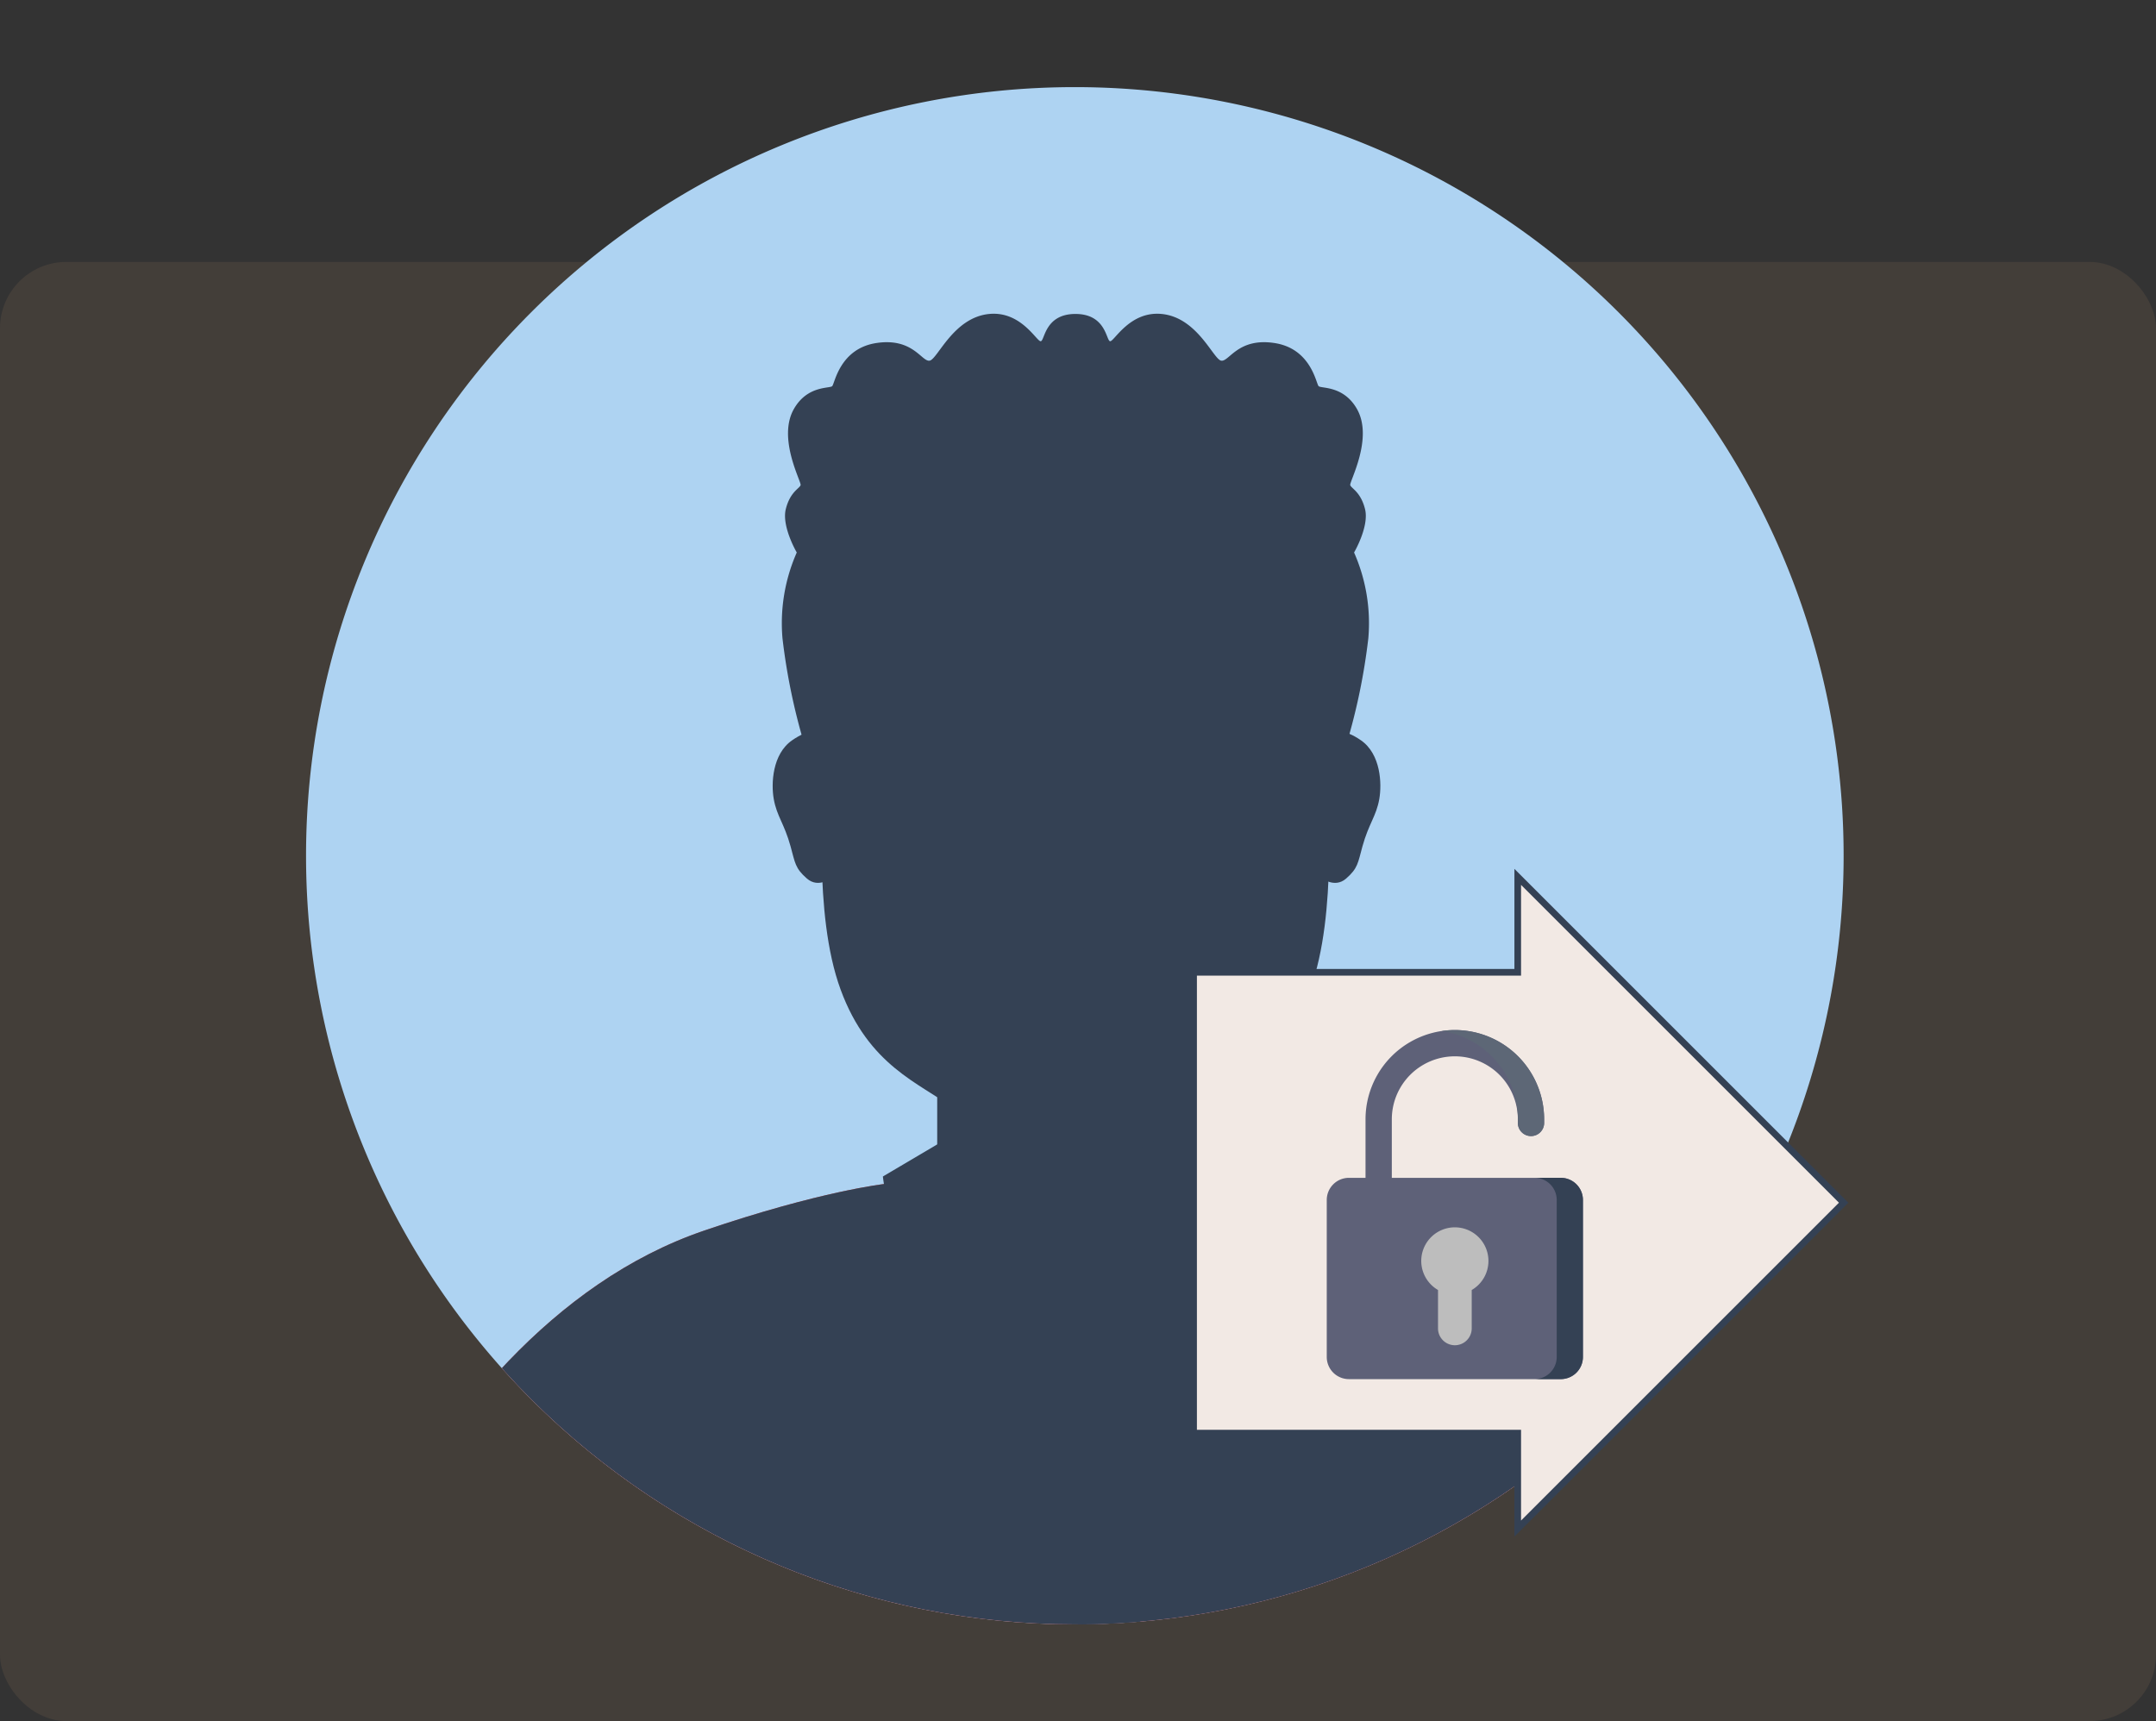<svg xmlns="http://www.w3.org/2000/svg" xmlns:xlink="http://www.w3.org/1999/xlink" width="325" height="259.492" viewBox="0 0 325 259.492">
  <rect x="0" y="0" width="325" height="259.492" fill="#333333" stroke="none"/>
  <defs>
    <clipPath id="clip-path">
      <path id="Trazado_102732" data-name="Trazado 102732" d="M316.381,5412.089A115.889,115.889,0,1,1,200.49,5296.2,115.889,115.889,0,0,1,316.381,5412.089Z" fill="#aed3f2"/>
    </clipPath>
  </defs>
  <g id="Grupo_66532" data-name="Grupo 66532" transform="translate(-865 -18087.963)">
    <g id="Image_Place_Holder" data-name="Image Place Holder" transform="translate(865 18127.455)" opacity="0.1">
      <rect id="Image_Place_Holder-2" data-name="Image Place Holder" width="325" height="220" rx="10" fill="#d9a171"/>
    </g>
    <g id="Grupo_58877" data-name="Grupo 58877" transform="translate(826.531 12804.898)">
      <g id="Grupo_58876" data-name="Grupo 58876">
        <g id="Grupo_58873" data-name="Grupo 58873">
          <g id="Grupo_58872" data-name="Grupo 58872">
            <path id="Trazado_102699" data-name="Trazado 102699" d="M316.381,5412.089A115.889,115.889,0,1,1,200.49,5296.2,115.889,115.889,0,0,1,316.381,5412.089Z" fill="#aed3f2"/>
            <g id="Grupo_58871" data-name="Grupo 58871" clip-path="url(#clip-path)">
              <g id="Grupo_58870" data-name="Grupo 58870">
                <rect id="Rectángulo_5463" data-name="Rectángulo 5463" width="41.556" height="40.787" transform="translate(179.746 5441.693)" fill="#344154"/>
                <g id="Grupo_58860" data-name="Grupo 58860">
                  <path id="Trazado_102700" data-name="Trazado 102700" d="M238.737,5397.755c.311-5.385,5.3-18.324-2.77-34.465-9.077-18.159-30.81-18.159-35.39-18.159s-26.313,0-35.394,18.159c-8.068,16.141-3.076,29.08-2.765,34.465s-1.465,22.969,2.765,34.508,11.963,14.111,16.882,17.808,8.626,8.158,18.512,8.158,14.239-4.859,19.163-8.55,12-5.876,16.227-17.416S238.432,5403.143,238.737,5397.755Z" fill="#344154"/>
                  <path id="Trazado_102701" data-name="Trazado 102701" d="M242.584,5366.366s2.309-3.922,1.654-6.54-2.076-3.114-2.231-3.617,3.541-7.075,1-11.5c-2.032-3.547-5.385-3.039-5.768-3.425s-1.116-5.655-6.656-6.5-6.845,2.884-8.038,2.657-3.58-6.543-9-7.042c-4.783-.442-7.117,4.154-7.729,4.116s-.576-4.114-5.234-4.114-4.618,4.077-5.235,4.114-2.944-4.558-7.732-4.116c-5.419.5-7.806,6.811-9,7.042s-2.5-3.5-8.039-2.657-6.272,6.117-6.66,6.5-3.731-.122-5.763,3.425c-2.542,4.424,1.149,11,1,11.5s-1.582,1-2.232,3.617,1.654,6.54,1.654,6.54a26.4,26.4,0,0,0-2.154,12.925,93.463,93.463,0,0,0,3.3,16l3.542,4.846s7.232-33.929,11.463-33.929,25.852-.538,25.852-.538,21.618.538,25.853.538,11.463,33.929,11.463,33.929l3.541-4.846a93.356,93.356,0,0,0,3.3-16A26.387,26.387,0,0,0,242.584,5366.366Z" fill="#344154"/>
                  <g id="Grupo_58855" data-name="Grupo 58855">
                    <path id="Trazado_102702" data-name="Trazado 102702" d="M163.223,5394.411c-1.015-1.528-2.9-1.426-5.346.269-3,2.079-3.178,6.549-2.771,8.848.462,2.616,1.578,3.673,2.538,7.154.684,2.481.674,3.289,2.464,4.846s3.8-.172,3.8-.172S164.236,5395.939,163.223,5394.411Z" fill="#344154"/>
                  </g>
                  <path id="Trazado_102703" data-name="Trazado 102703" d="M188.7,5395.149a29.037,29.037,0,0,0-8.261.627,44.33,44.33,0,0,0-8.228,2.251c-1.033.333-2.14-4.98-1.4-5.459s2.9-1.648,8.412-2.693a35.686,35.686,0,0,1,9.149-.776C189.177,5389.135,189.769,5395.187,188.7,5395.149Z" fill="#344154"/>
                  <path id="Trazado_102704" data-name="Trazado 102704" d="M212,5395.149a29.073,29.073,0,0,1,8.267.627,44.444,44.444,0,0,1,8.227,2.251c1.034.333,2.14-4.98,1.4-5.459s-2.892-1.648-8.412-2.693a35.675,35.675,0,0,0-9.15-.776C211.517,5389.135,210.93,5395.187,212,5395.149Z" fill="#344154"/>
                  <g id="Grupo_58858" data-name="Grupo 58858">
                    <g id="Grupo_58856" data-name="Grupo 58856">
                      <path id="Trazado_102705" data-name="Trazado 102705" d="M200.151,5422.684a.46.46,0,0,1-.447-.352,53.368,53.368,0,0,1-1.043-20.506.462.462,0,0,1,.907.172,52.423,52.423,0,0,0,1.033,20.114.465.465,0,0,1-.339.559A.514.514,0,0,1,200.151,5422.684Z" fill="#344154"/>
                    </g>
                    <g id="Grupo_58857" data-name="Grupo 58857">
                      <path id="Trazado_102706" data-name="Trazado 102706" d="M200.471,5426.319c-1.873,0-3.11-1.141-4.308-2.247a11.386,11.386,0,0,0-1.713-1.4.458.458,0,0,1-.15-.635.462.462,0,0,1,.635-.151,12.366,12.366,0,0,1,1.858,1.51c1.14,1.057,2.236,2.059,3.8,2,1.872-.06,2.387-1.411,2.881-2.718.321-.84.621-1.636,1.349-1.824a.462.462,0,0,1,.233.894c-.267.068-.495.672-.718,1.259-.491,1.286-1.232,3.231-3.712,3.313Z" fill="#344154"/>
                    </g>
                  </g>
                  <path id="Trazado_102707" data-name="Trazado 102707" d="M185.533,5408.358c0,2.443-1.552,4.422-3.464,4.422s-3.463-1.979-3.463-4.422,1.548-4.417,3.463-4.417S185.533,5405.918,185.533,5408.358Z" fill="#344154"/>
                  <path id="Trazado_102708" data-name="Trazado 102708" d="M215.34,5408.358c0,2.443,1.552,4.422,3.463,4.422s3.464-1.979,3.464-4.422-1.552-4.417-3.464-4.417S215.34,5405.918,215.34,5408.358Z" fill="#344154"/>
                  <path id="Trazado_102709" data-name="Trazado 102709" d="M212.424,5434.455c-1.261-1.29-3.347.75-11.847.75s-10.828-1.953-11.807-.75,2.784,9.259,11.807,9.259S213.681,5435.75,212.424,5434.455Z" fill="#344154"/>
                  <g id="Grupo_58859" data-name="Grupo 58859">
                    <path id="Trazado_102710" data-name="Trazado 102710" d="M238.267,5394.411c.975-1.528,2.9-1.426,5.351.269,3,2.079,3.172,6.549,2.77,8.848-.461,2.616-1.577,3.673-2.543,7.154-.683,2.481-.674,3.289-2.459,4.846s-3.813-.172-3.813-.172S237.3,5395.939,238.267,5394.411Z" fill="#344154"/>
                  </g>
                </g>
                <path id="Trazado_102711" data-name="Trazado 102711" d="M124.272,5584.608c.189.066.373.124.558.192,8.572,3.132,16.974,6.736,25.324,10.421,16.236,1.717,32.551,2.957,48.807,3.762q5.574.278,11.159.463c20.768-.16,41.546-.929,62.207-3q2.67-.462,5.332-.965c-1.058-12.037-1.689-20.317-1.635-22.368l45.009-21.126s-23.688-74.212-64.652-83.391c-18.08-4.051-27.269-7.036-27.269-7.036l-19.448,11.563-7.243,9.355-1.96-4.953L171.9,5461.562s-9.732,1.054-27.265,7.036c-45.907,15.668-64.676,83.391-64.676,83.391l45.034,21.141C125.024,5574.481,124.762,5578.547,124.272,5584.608Z" fill="#db6060"/>
                <path id="Trazado_102712" data-name="Trazado 102712" d="M124.272,5584.608c.189.066.373.124.558.192,8.572,3.132,16.974,6.736,25.324,10.421,16.236,1.717,32.551,2.957,48.807,3.762q5.574.278,11.159.463c20.768-.16,41.546-.929,62.207-3q2.67-.462,5.332-.965c-1.058-12.037-1.689-20.317-1.635-22.368l45.009-21.126s-23.688-74.212-64.652-83.391c-18.08-4.051-27.269-7.036-27.269-7.036l-19.448,11.563-7.243,9.355-1.96-4.953L171.9,5461.562s-9.732,1.054-27.265,7.036c-45.907,15.668-64.676,83.391-64.676,83.391l45.034,21.141C125.024,5574.481,124.762,5578.547,124.272,5584.608Z" fill="#344154"/>
                <g id="Grupo_58861" data-name="Grupo 58861">
                  <path id="Trazado_102713" data-name="Trazado 102713" d="M142.673,5562c-1.262,1.863.752,25.8,2.711,27.311a5.32,5.32,0,0,0,2.043.461c7.369.8,31.359-.124,33.115-1.967,2.013-2.113,1.911-27.361-.753-27.614S143.929,5560.137,142.673,5562Z" fill="#e07d7d"/>
                  <path id="Trazado_102714" data-name="Trazado 102714" d="M142.673,5562a20.931,20.931,0,0,0,8.354,8.441,22.875,22.875,0,0,0,11.332,2.572,18.418,18.418,0,0,0,10.939-3.352,21.331,21.331,0,0,0,7.044-9.557,17.71,17.71,0,0,1-5.87,11.026,16.967,16.967,0,0,1-5.66,3.246,21.4,21.4,0,0,1-6.419,1.048,25.6,25.6,0,0,1-6.413-.754,19.95,19.95,0,0,1-5.923-2.62A17.506,17.506,0,0,1,142.673,5562Z" fill="#db6060"/>
                </g>
                <g id="Grupo_58862" data-name="Grupo 58862">
                  <path id="Trazado_102715" data-name="Trazado 102715" d="M263.168,5562.8c1.261,1.86-.752,25.8-2.717,27.31s-33.143.6-35.152-1.508-1.911-27.361.752-27.611S261.911,5560.942,263.168,5562.8Z" fill="#e07d7d"/>
                  <path id="Trazado_102716" data-name="Trazado 102716" d="M263.168,5562.8a20.95,20.95,0,0,1-8.354,8.441,22.911,22.911,0,0,1-11.332,2.571,18.4,18.4,0,0,1-10.94-3.354,21.34,21.34,0,0,1-7.044-9.555,17.721,17.721,0,0,0,5.865,11.027,17.047,17.047,0,0,0,5.667,3.246,21.335,21.335,0,0,0,6.418,1.048,25.452,25.452,0,0,0,6.408-.757,19.8,19.8,0,0,0,5.924-2.618A17.518,17.518,0,0,0,263.168,5562.8Z" fill="#db6060"/>
                </g>
                <path id="Trazado_102717" data-name="Trazado 102717" d="M210.12,5599.446l.17,0c.034-61.941.116-117.849.291-119.6a27.931,27.931,0,0,1,1.314-6.165l-2.013-4.849-3.852-.956a26.543,26.543,0,0,0-3.9,9.906c-.441,2.276-.611,58.618-.664,121.317Q205.793,5599.3,210.12,5599.446Z" fill="#344154"/>
                <path id="Trazado_102718" data-name="Trazado 102718" d="M179.785,5455.589a32.161,32.161,0,0,0,6.214,6.545,41,41,0,0,0,9.178,5.739,22.606,22.606,0,0,0-5.734,5.87,60.19,60.19,0,0,0-4.39,7.218,35.7,35.7,0,0,1-9.983-10.659,23.127,23.127,0,0,1-3.513-9.854Z" fill="#344154"/>
                <path id="Trazado_102719" data-name="Trazado 102719" d="M221.433,5455.589a32.152,32.152,0,0,1-6.215,6.545,40.873,40.873,0,0,1-9.178,5.739,22.572,22.572,0,0,1,5.739,5.87,60.33,60.33,0,0,1,4.385,7.218,35.668,35.668,0,0,0,9.989-10.659,23.091,23.091,0,0,0,3.508-9.854Z" fill="#344154"/>
                <g id="Grupo_58863" data-name="Grupo 58863">
                  <path id="Trazado_102720" data-name="Trazado 102720" d="M209.664,5495.758a3.621,3.621,0,1,1-3.624-3.622A3.621,3.621,0,0,1,209.664,5495.758Z" fill="#344154"/>
                  <path id="Trazado_102721" data-name="Trazado 102721" d="M209.664,5538.786a3.621,3.621,0,1,1-3.624-3.621A3.622,3.622,0,0,1,209.664,5538.786Z" fill="#ffc3c3"/>
                  <path id="Trazado_102722" data-name="Trazado 102722" d="M209.664,5581.812a3.621,3.621,0,1,1-3.624-3.622A3.621,3.621,0,0,1,209.664,5581.812Z" fill="#ffc3c3"/>
                </g>
                <path id="Trazado_102723" data-name="Trazado 102723" d="M195.177,5467.873a18.982,18.982,0,0,1,5.449,4.046,29.123,29.123,0,0,1,5.414,8l-4.172,7.694s-1.747-6.058-5.672-9.871-6.753-4-6.753-4l1.776-3.936Z" fill="#344154"/>
                <g id="Grupo_58864" data-name="Grupo 58864">
                  <path id="Trazado_102724" data-name="Trazado 102724" d="M130.108,5555.812a.572.572,0,0,1-.131-.016.6.6,0,0,1-.456-.718c.024-.113,2.552-11.419,8.126-20.309a.6.6,0,1,1,1.018.64c-5.457,8.709-7.941,19.818-7.965,19.927A.608.608,0,0,1,130.108,5555.812Z" fill="#c75151"/>
                </g>
                <g id="Grupo_58865" data-name="Grupo 58865">
                  <path id="Trazado_102725" data-name="Trazado 102725" d="M269.528,5555.812a.608.608,0,0,0,.131-.016.6.6,0,0,0,.456-.718c-.024-.113-2.552-11.419-8.126-20.309a.6.6,0,1,0-1.019.64c5.458,8.709,7.942,19.818,7.966,19.927A.608.608,0,0,0,269.528,5555.812Z" fill="#c75151"/>
                </g>
                <g id="Grupo_58866" data-name="Grupo 58866">
                  <path id="Trazado_102726" data-name="Trazado 102726" d="M200.766,5599.065c.4.02.8.037,1.209.056l-.045-45.869.607-64.147c-.286-12.388,2.741-19.607,3.59-20.592.709.262,2.533,1.692,4.623,4.566a66.94,66.94,0,0,1,4.876,8.154.6.6,0,1,0,1.082-.538,68.69,68.69,0,0,0-4.982-8.327c-2.072-2.856-4.381-4.948-5.614-5.1a.9.9,0,0,0-.718.272c-1.314,1.193-4.351,9.1-4.065,21.568l-.606,64.137Z" fill="#344154"/>
                </g>
                <g id="Grupo_58867" data-name="Grupo 58867">
                  <path id="Trazado_102727" data-name="Trazado 102727" d="M185.053,5481.566a.551.551,0,0,1-.261-.061.6.6,0,0,1-.282-.806c1.553-3.188,6.767-13.626,8.917-14,1.265-.231,4.385,2.072,5.3,2.782a29.313,29.313,0,0,1,4.992,5,.6.6,0,0,1-.966.724,28.816,28.816,0,0,0-4.764-4.764c-2.4-1.863-4.017-2.587-4.361-2.548-1.092.278-5.025,7.141-8.033,13.343A.6.6,0,0,1,185.053,5481.566Z" fill="#344154"/>
                </g>
                <g id="Grupo_58868" data-name="Grupo 58868">
                  <path id="Trazado_102728" data-name="Trazado 102728" d="M279.386,5549.573a.6.6,0,0,1-.214-1.167c.194-.071,19.391-7.294,29.7-12.843a.6.6,0,1,1,.573,1.065c-10.377,5.585-29.651,12.836-29.845,12.908A.6.6,0,0,1,279.386,5549.573Z" fill="#c75151"/>
                </g>
                <g id="Grupo_58869" data-name="Grupo 58869">
                  <path id="Trazado_102729" data-name="Trazado 102729" d="M123.67,5549.573a.6.6,0,0,0,.209-1.167c-.189-.071-19.39-7.294-29.7-12.843a.6.6,0,0,0-.573,1.065c10.382,5.585,29.656,12.836,29.85,12.908A.579.579,0,0,0,123.67,5549.573Z" fill="#c75151"/>
                </g>
                <path id="Trazado_102730" data-name="Trazado 102730" d="M132.524,5566.071l-48.716-25.442c-2.615,6.9-3.852,11.36-3.852,11.36l45.034,21.141c.019.845-.073,2.754-.267,5.543Z" fill="#db6060"/>
                <path id="Trazado_102731" data-name="Trazado 102731" d="M299.1,5544.343l-17.5,6.639-8.446,15.089,2.969,9.9c-.078-1.339-.112-2.316-.1-2.853l45.009-21.126s-2.275-7.118-6.626-17.212Z" fill="#db6060"/>
              </g>
            </g>
          </g>
        </g>
        <g id="Grupo_58875" data-name="Grupo 58875">
          <path id="Trazado_102733" data-name="Trazado 102733" d="M316.381,5464.4l-49.126-49.126v14.389H218.394v69.474h48.861v14.388Z" fill="#f2e9e4" stroke="#344154" stroke-miterlimit="10" stroke-width="1"/>
          <g id="_33_padlock" data-name="33 padlock">
            <g id="Grupo_58874" data-name="Grupo 58874">
              <path id="Trazado_102734" data-name="Trazado 102734" d="M269.256,5454.353a1.981,1.981,0,0,1-1.982-1.981v-.542a9.5,9.5,0,1,0-19,0v10.577a1.981,1.981,0,0,1-3.963,0V5451.83a13.462,13.462,0,0,1,26.924,0v.542a1.981,1.981,0,0,1-1.981,1.981Z" fill="#5e6178"/>
            </g>
            <path id="Trazado_102735" data-name="Trazado 102735" d="M257.775,5438.369a13.513,13.513,0,0,0-1.975.145,13.483,13.483,0,0,1,11.486,13.316v.542c0,.038,0,.076-.006.114a1.98,1.98,0,0,0,3.957-.114v-.542a13.477,13.477,0,0,0-13.462-13.461Z" fill="#5d6776"/>
            <path id="Trazado_102736" data-name="Trazado 102736" d="M273.743,5491H241.807a3.34,3.34,0,0,1-3.34-3.34v-23.67a3.34,3.34,0,0,1,3.34-3.34h31.936a3.34,3.34,0,0,1,3.34,3.34v23.67A3.34,3.34,0,0,1,273.743,5491Z" fill="#5e6178"/>
            <path id="Trazado_102737" data-name="Trazado 102737" d="M262.839,5473.181a5.064,5.064,0,1,0-7.6,4.38v5.84a2.54,2.54,0,0,0,5.079,0v-5.84A5.059,5.059,0,0,0,262.839,5473.181Z" fill="#bdbdbd"/>
            <path id="Trazado_102738" data-name="Trazado 102738" d="M273.743,5460.646h-3.951a3.34,3.34,0,0,1,3.34,3.34v23.67a3.34,3.34,0,0,1-3.34,3.34h3.951a3.34,3.34,0,0,0,3.34-3.34v-23.67a3.34,3.34,0,0,0-3.34-3.34Z" fill="#344154"/>
          </g>
        </g>
      </g>
      <rect id="Rectángulo_5464" data-name="Rectángulo 5464" width="258.047" height="258.047" transform="translate(71.469 5283.065)" fill="none"/>
    </g>
  </g>
</svg>
